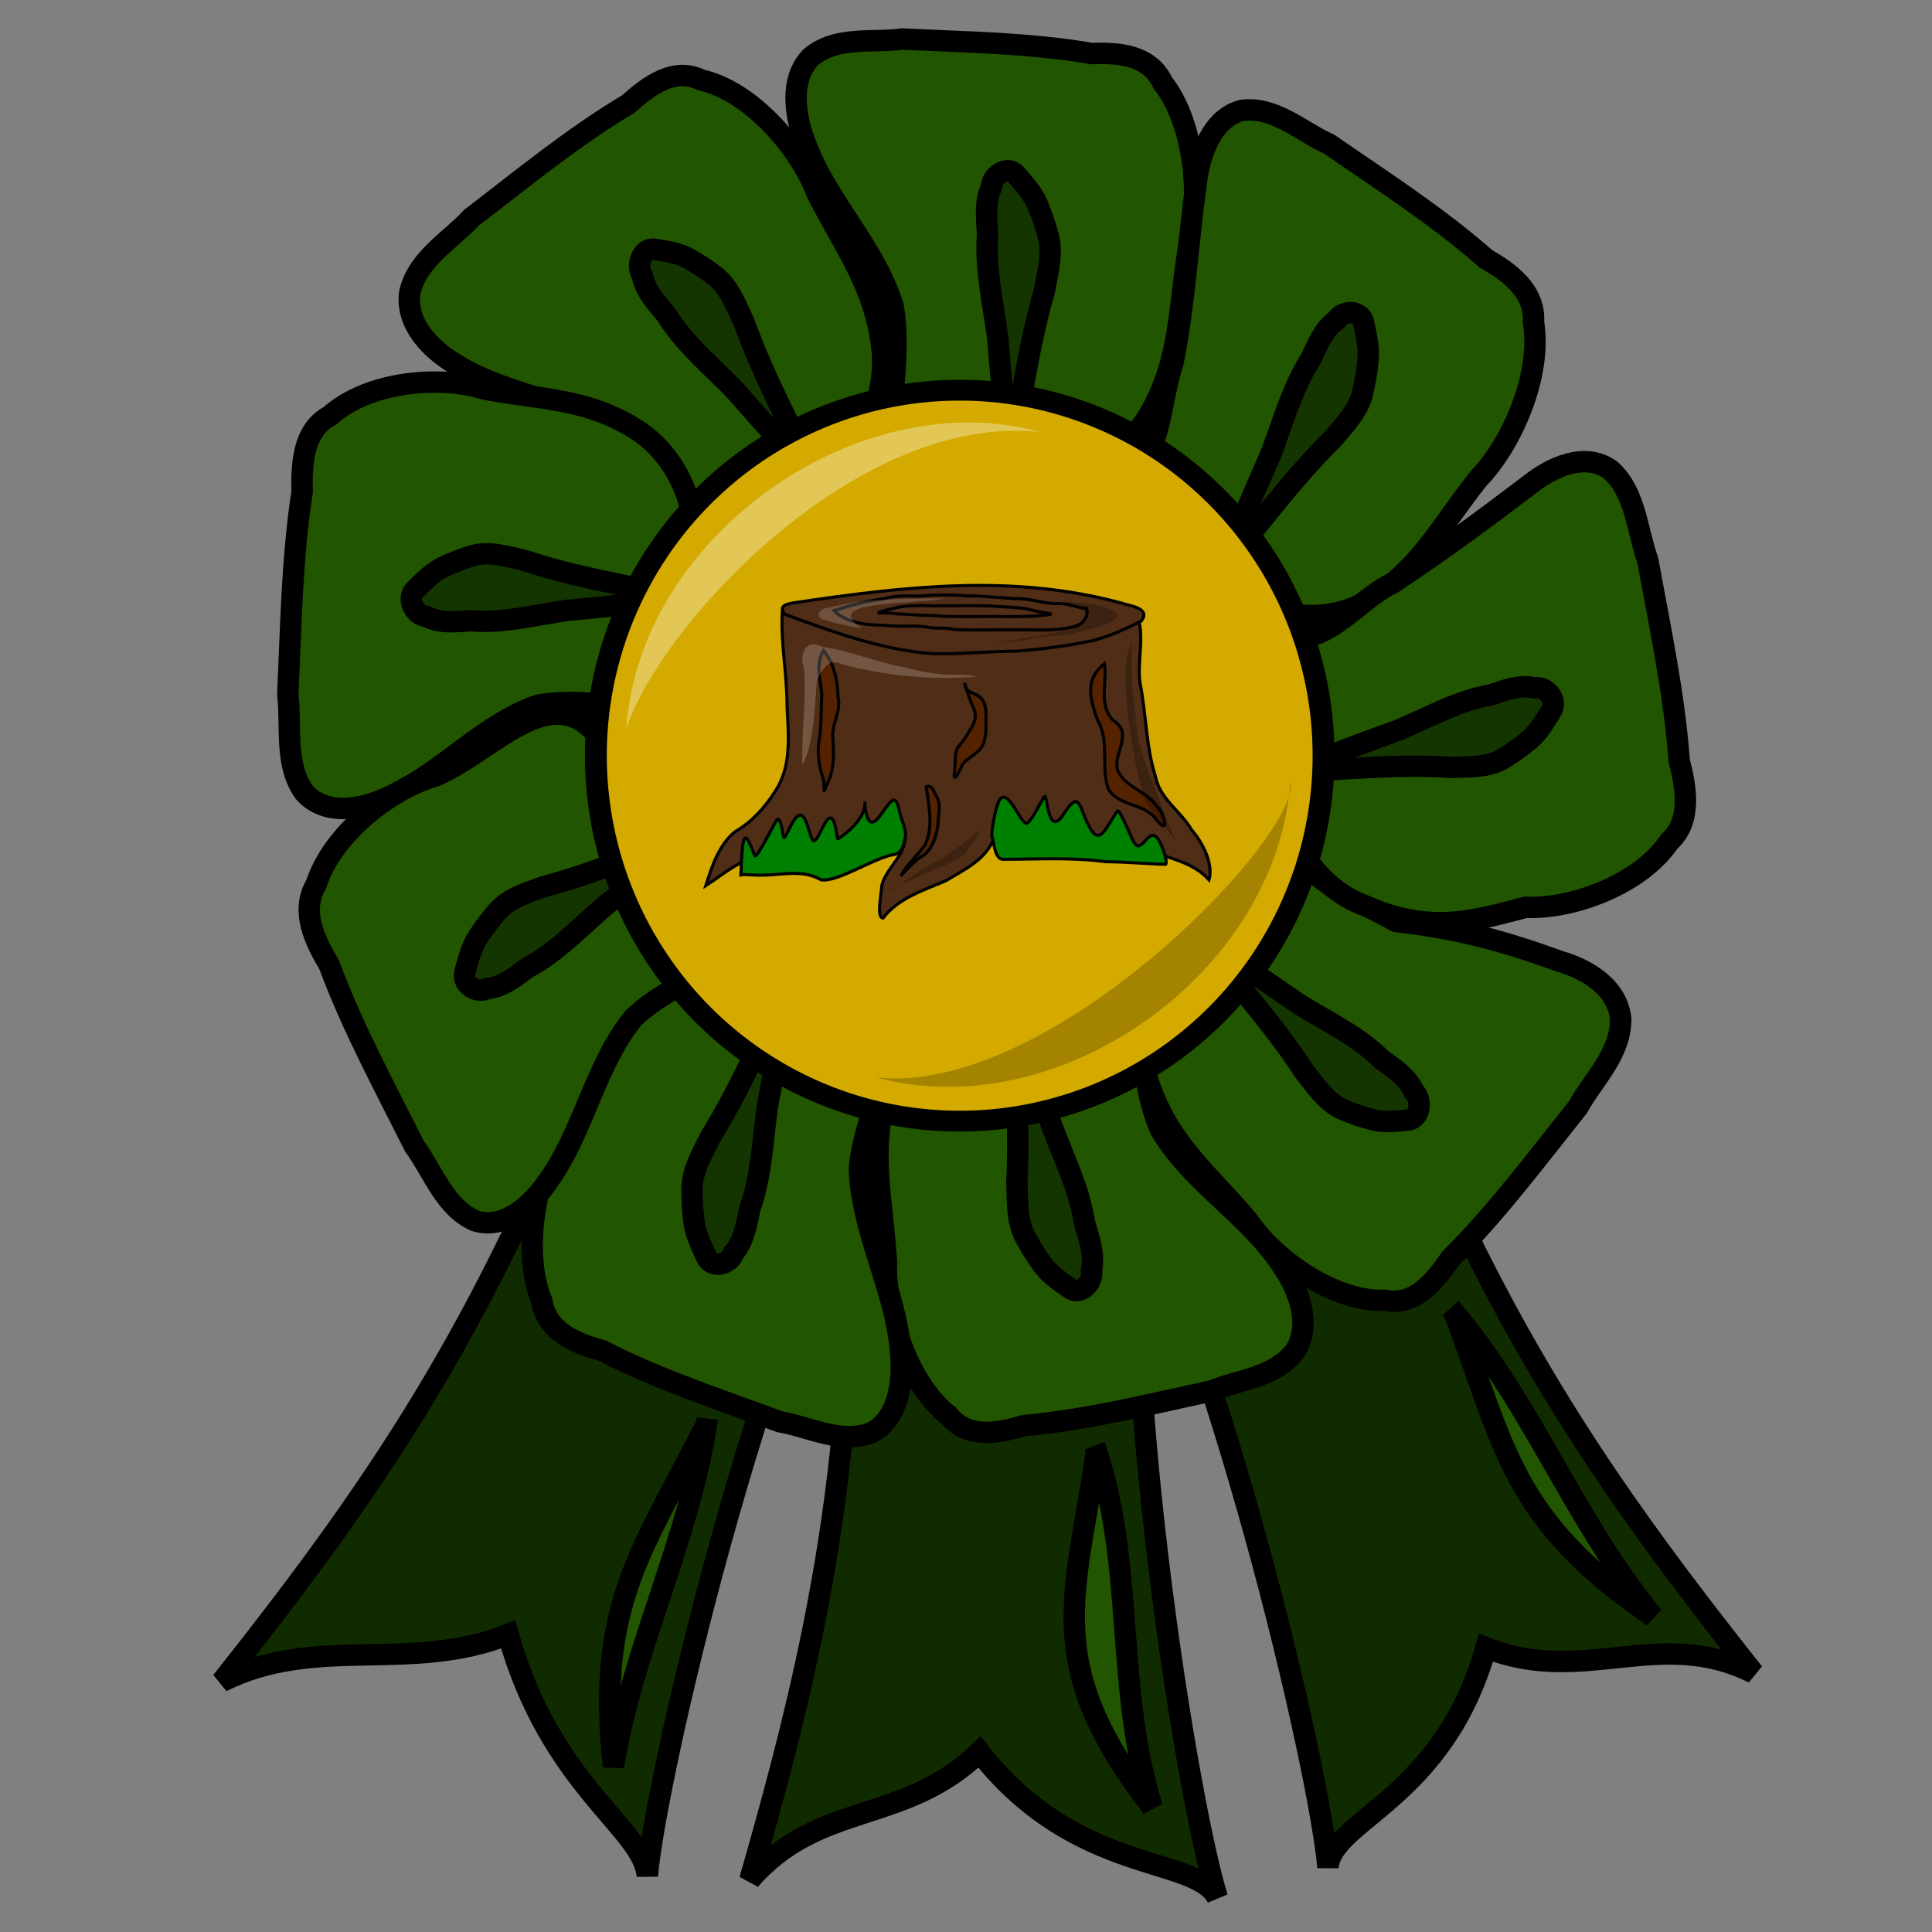 <?xml version="1.0" encoding="UTF-8" standalone="no"?>
<!-- Created with Inkscape (http://www.inkscape.org/) -->
<svg
   xmlns:dc="http://purl.org/dc/elements/1.1/"
   xmlns:cc="http://creativecommons.org/ns#"
   xmlns:rdf="http://www.w3.org/1999/02/22-rdf-syntax-ns#"
   xmlns:svg="http://www.w3.org/2000/svg"
   xmlns="http://www.w3.org/2000/svg"
   xmlns:sodipodi="http://sodipodi.sourceforge.net/DTD/sodipodi-0.dtd"
   xmlns:inkscape="http://www.inkscape.org/namespaces/inkscape"
   width="250"
   height="250"
   id="svg2"
   sodipodi:version="0.32"
   inkscape:version="0.46"
   sodipodi:docname="logaward3.svg"
   inkscape:output_extension="org.inkscape.output.svg.inkscape"
   inkscape:export-filename="P:\pidgey2\data\images\marrowaward3.png"
   inkscape:export-xdpi="92.160004"
   inkscape:export-ydpi="92.160004"
   version="1.0">
  <rect width="100%" height="100%" fill="#808080" stroke="none"/>
  <defs
     id="defs4">
    <inkscape:perspective
       sodipodi:type="inkscape:persp3d"
       inkscape:vp_x="0 : 125 : 1"
       inkscape:vp_y="0 : 1000 : 0"
       inkscape:vp_z="250 : 125 : 1"
       inkscape:persp3d-origin="125 : 83.333333 : 1"
       id="perspective3645" />
  </defs>
  <sodipodi:namedview
     id="base"
     pagecolor="#cb90ff"
     bordercolor="#666666"
     borderopacity="1.0"
     gridtolerance="10000"
     guidetolerance="10"
     objecttolerance="10"
     inkscape:pageopacity="0"
     inkscape:pageshadow="2"
     inkscape:zoom="2.42"
     inkscape:cx="123.86059"
     inkscape:cy="138.72824"
     inkscape:document-units="px"
     inkscape:current-layer="layer1"
     showgrid="false"
     inkscape:window-width="668"
     inkscape:window-height="810"
     inkscape:window-x="1012"
     inkscape:window-y="83" />
  <g
     inkscape:label="Layer 1"
     inkscape:groupmode="layer"
     id="layer1">
    <path
       style="opacity:1;fill:#112b00;fill-opacity:1;stroke:#000000;stroke-width:2.769;stroke-miterlimit:4;stroke-dasharray:none;stroke-opacity:1"
       d="M 110.321,143.903 C 111.216,185.95 106.768,209.482 97.027,243.254 C 105.963,232.945 116.958,236.205 126.745,226.714 C 139.34,242.807 154.692,240.036 157.531,245.567 C 153.931,234.372 144.046,175.659 147.789,142.103 C 142.756,143.524 115.172,141.972 110.321,143.903 z"
       id="path3306"
       sodipodi:nodetypes="cccccc"
       inkscape:transform-center-x="4.4505107"
       inkscape:transform-center-y="7.6872443" />
    <path
       style="opacity:1;fill:#112b00;fill-opacity:1;stroke:#000000;stroke-width:2.769;stroke-miterlimit:4;stroke-dasharray:none;stroke-opacity:1"
       d="M 78.757,130.765 C 63.598,169.994 50.536,190.068 28.684,217.599 C 40.87,211.463 53.089,216.546 65.749,211.489 C 71.28,231.163 83.242,236.549 83.765,242.744 C 84.692,231.022 97.874,172.96 114.096,143.348 C 108.9,142.748 83.978,130.825 78.757,130.765 z"
       id="path3304"
       sodipodi:nodetypes="cccccc" />
    <path
       style="opacity:1;fill:#112b00;fill-opacity:1;stroke:#000000;stroke-width:2.769;stroke-miterlimit:4;stroke-dasharray:none;stroke-opacity:1"
       d="M 176.842,129.651 C 192.002,168.881 205.064,188.954 226.915,216.485 C 214.73,210.349 204.938,218.264 192.278,213.207 C 186.748,232.881 172.358,235.435 171.834,241.631 C 170.907,229.908 157.725,171.846 141.504,142.234 C 146.699,141.634 171.621,129.711 176.842,129.651 z"
       id="path3274"
       sodipodi:nodetypes="cccccc" />
    <path
       style="fill:#225500;fill-opacity:1;stroke:#000000;stroke-width:2.769;stroke-miterlimit:4;stroke-dasharray:none;stroke-opacity:1"
       d="M 87.898,67.289 C 85.499,63.426 83.292,59.268 80.018,56.173 C 73.626,51.644 65.58,51.243 58.977,47.144 C 55.874,45.316 52.45,42 53.022,37.843 C 54.073,33.434 58.198,31.219 60.982,28.191 C 67.641,23.095 74.151,17.72 81.32,13.453 C 83.888,11.135 87.251,8.601 90.727,10.354 C 97.193,11.784 103.482,19.132 105.677,24.905 C 109.134,31.881 113.262,36.925 114.145,45.231 C 114.856,52.559 110.55,60.202 103.84,62.32 C 100.216,63.141 91.266,67.995 87.898,67.289 z"
       id="path3173"
       sodipodi:nodetypes="ccccccccccc" />
    <path
       style="fill:#112b00;fill-opacity:0.75;stroke:#000000;stroke-width:2.769;stroke-miterlimit:4;stroke-dasharray:none;stroke-opacity:1"
       d="M 95.037,50.441 C 92.011,47.319 88.595,44.54 86.246,40.753 C 84.972,39.237 83.515,37.696 83.108,35.624 C 82.243,34.337 83.129,31.908 84.774,32.266 C 86.225,32.52 87.734,32.71 89.073,33.441 C 90.314,34.128 91.508,34.922 92.64,35.799 C 94.431,37.271 95.275,39.595 96.267,41.684 C 101.557,56.401 111.747,69.474 95.037,50.441 z"
       id="path3175"
       sodipodi:nodetypes="cccccccc" />
    <path
       style="fill:#225500;fill-opacity:1;stroke:#000000;stroke-width:2.769;stroke-miterlimit:4;stroke-dasharray:none;stroke-opacity:1"
       d="M 115.351,53.596 C 115.696,48.972 116.363,44.243 115.577,39.644 C 113.169,31.853 107.077,26.213 104.254,18.622 C 102.871,15.132 102.095,10.259 104.945,7.371 C 108.317,4.601 112.839,5.59 116.776,5.052 C 124.953,5.453 133.174,5.537 141.272,6.928 C 144.63,6.805 148.737,7.039 150.456,10.718 C 154.713,16.121 155.413,26.058 153.803,32.048 C 152.491,39.82 152.823,46.516 148.72,53.63 C 145.047,59.859 137.249,63.017 130.751,60.241 C 127.429,58.488 117.591,56.379 115.351,53.596 z"
       id="path3192"
       sodipodi:nodetypes="ccccccccccc" />
    <path
       style="fill:#112b00;fill-opacity:0.75;stroke:#000000;stroke-width:2.769;stroke-miterlimit:4;stroke-dasharray:none;stroke-opacity:1"
       d="M 129.106,43.742 C 128.53,39.285 127.45,34.841 127.791,30.309 C 127.665,28.274 127.41,26.098 128.286,24.201 C 128.351,22.617 130.449,21.294 131.536,22.664 C 132.53,23.824 133.606,24.972 134.236,26.433 C 134.815,27.794 135.294,29.208 135.678,30.647 C 136.235,32.99 135.557,35.374 135.13,37.673 C 130.788,52.741 131.247,69.761 129.106,43.742 z"
       id="path3194"
       sodipodi:nodetypes="cccccccc" />
    <path
       style="fill:#225500;fill-opacity:1;stroke:#000000;stroke-width:2.769;stroke-miterlimit:4;stroke-dasharray:none;stroke-opacity:1"
       d="M 147.933,59.83 C 150.407,56.022 150.289,51.404 151.774,47.007 C 153.36,38.979 153.672,31.714 154.806,23.634 C 155.254,19.873 156.876,15.246 160.698,14.288 C 164.914,13.714 168.355,17.006 172.009,18.665 C 178.884,23.421 185.945,27.927 192.287,33.496 C 195.245,35.201 198.682,37.618 198.436,41.723 C 199.571,48.686 195.499,57.647 191.289,61.954 C 186.499,67.96 183.634,73.923 176.743,77.855 C 170.637,81.255 162.415,79.778 158.109,73.876 C 156.063,70.57 148.557,63.443 147.933,59.83 z"
       id="path3196"
       sodipodi:nodetypes="ccccccccccc"
       inkscape:transform-center-x="-6.4296171"
       inkscape:transform-center-y="3.7300059" />
    <path
       style="fill:#112b00;fill-opacity:0.75;stroke:#000000;stroke-width:2.769;stroke-miterlimit:4;stroke-dasharray:none;stroke-opacity:1"
       d="M 164.452,58.736 C 166.052,54.576 167.211,50.154 169.637,46.423 C 170.487,44.598 171.29,42.581 172.94,41.414 C 173.741,40.08 176.176,40.07 176.471,41.839 C 176.783,43.377 177.173,44.949 177.03,46.55 C 176.888,48.039 176.637,49.519 176.292,50.968 C 175.671,53.293 173.963,54.987 172.512,56.742 C 161.67,67.417 154.057,82.367 164.452,58.736 z"
       id="path3198"
       sodipodi:nodetypes="cccccccc"
       inkscape:transform-center-x="-2.3778743"
       inkscape:transform-center-y="10.528354" />
    <path
       style="fill:#225500;fill-opacity:1;stroke:#000000;stroke-width:2.769;stroke-miterlimit:4;stroke-dasharray:none;stroke-opacity:1"
       d="M 82.582,91.573 C 78.264,91.184 73.849,90.45 69.55,91.273 C 62.262,93.819 56.968,100.317 49.866,103.307 C 46.599,104.773 42.044,105.584 39.358,102.521 C 36.784,98.899 37.727,94.063 37.241,89.847 C 37.649,81.095 37.762,72.295 39.095,63.632 C 38.994,60.037 39.229,55.641 42.673,53.816 C 47.738,49.281 57.024,48.574 62.613,50.322 C 69.867,51.758 76.123,51.43 82.752,55.852 C 88.556,59.81 91.473,68.171 88.853,75.115 C 87.202,78.664 85.192,89.187 82.582,91.573 z"
       id="path3200"
       sodipodi:nodetypes="ccccccccccc"
       inkscape:transform-center-x="-3.2987788"
       inkscape:transform-center-y="-5.544981" />
    <path
       style="fill:#112b00;fill-opacity:0.75;stroke:#000000;stroke-width:2.769;stroke-miterlimit:4;stroke-dasharray:none;stroke-opacity:1"
       d="M 73.434,78.969 C 69.269,79.567 65.112,80.705 60.88,80.321 C 58.979,80.447 56.945,80.711 55.176,79.765 C 53.697,79.69 52.47,77.438 53.754,76.281 C 54.842,75.222 55.919,74.074 57.286,73.406 C 58.56,72.792 59.883,72.285 61.228,71.88 C 63.419,71.293 65.644,72.029 67.79,72.495 C 81.848,77.205 97.748,76.784 73.434,78.969 z"
       id="path3202"
       sodipodi:nodetypes="cccccccc"
       inkscape:transform-center-x="-8.2443511"
       inkscape:transform-center-y="-7.9226318" />
    <path
       style="fill:#225500;fill-opacity:1;stroke:#000000;stroke-width:2.769;stroke-miterlimit:4;stroke-dasharray:none;stroke-opacity:1"
       d="M 169.278,112.256 C 172.47,115.392 176.794,117.078 180.665,119.244 C 188.743,120.164 194.684,121.798 201.861,124.406 C 205.283,125.387 209.349,127.729 209.723,131.912 C 209.688,136.462 206.178,139.669 204.152,143.323 C 198.826,149.977 193.706,156.863 187.7,162.842 C 185.725,165.751 183.026,169.073 179.259,168.261 C 172.661,168.53 164.912,163.007 161.491,157.963 C 156.574,152.075 151.439,148.236 148.724,140.397 C 146.396,133.464 148.868,124.941 154.909,121.165 C 158.244,119.439 165.85,112.434 169.278,112.256 z"
       id="path3204"
       sodipodi:nodetypes="ccccccccccc" />
    <path
       style="fill:#112b00;fill-opacity:0.75;stroke:#000000;stroke-width:2.769;stroke-miterlimit:4;stroke-dasharray:none;stroke-opacity:1"
       d="M 168.073,129.926 C 171.709,132.182 175.647,134.005 178.774,137.08 C 180.35,138.226 182.11,139.349 182.968,141.256 C 184.095,142.285 183.778,144.87 182.101,144.944 C 180.635,145.069 179.128,145.271 177.664,144.905 C 176.306,144.555 174.969,144.09 173.674,143.529 C 171.605,142.558 170.266,140.519 168.836,138.744 C 160.41,125.81 147.593,115.727 168.073,129.926 z"
       id="path3206"
       sodipodi:nodetypes="cccccccc" />
    <path
       style="fill:#225500;fill-opacity:1;stroke:#000000;stroke-width:2.769;stroke-miterlimit:4;stroke-dasharray:none;stroke-opacity:1"
       d="M 147.227,132.514 C 147.925,137.092 148.334,141.854 150.126,146.119 C 154.206,153.065 161.382,156.981 165.82,163.628 C 167.943,166.663 169.786,171.195 167.664,174.73 C 165.009,178.283 160.398,178.482 156.695,180.012 C 148.666,181.718 140.666,183.742 132.491,184.466 C 129.259,185.445 125.219,186.271 122.727,183.139 C 117.386,178.984 114.485,169.514 114.709,163.286 C 114.245,155.404 112.426,148.988 114.819,141.03 C 116.994,134.04 123.859,128.976 130.788,130.007 C 134.406,130.858 144.43,130.385 147.227,132.514 z"
       id="path3208"
       sodipodi:nodetypes="ccccccccccc" />
    <path
       style="fill:#112b00;fill-opacity:0.75;stroke:#000000;stroke-width:2.769;stroke-miterlimit:4;stroke-dasharray:none;stroke-opacity:1"
       d="M 136.075,145.605 C 137.63,149.785 139.672,153.824 140.354,158.311 C 140.931,160.254 141.665,162.302 141.238,164.368 C 141.53,165.923 139.789,167.745 138.427,166.693 C 137.203,165.821 135.901,164.983 134.963,163.726 C 134.097,162.552 133.315,161.302 132.621,160.004 C 131.556,157.871 131.681,155.382 131.582,153.041 C 132.429,137.298 128.179,120.891 136.075,145.605 z"
       id="path3210"
       sodipodi:nodetypes="cccccccc" />
    <path
       style="fill:#225500;fill-opacity:1;stroke:#000000;stroke-width:2.769;stroke-miterlimit:4;stroke-dasharray:none;stroke-opacity:1"
       d="M 115.099,137.842 C 113.548,142.173 111.66,146.508 111.202,151.158 C 111.456,159.359 115.813,166.611 116.518,174.746 C 116.924,178.513 116.383,183.422 112.887,185.331 C 108.921,186.969 104.844,184.653 100.925,183.979 C 93.187,181.122 85.324,178.556 77.921,174.773 C 74.668,173.876 70.79,172.41 70.111,168.361 C 67.453,161.891 69.403,152.147 72.528,146.887 C 75.836,139.829 77.284,133.305 83.097,127.721 C 88.265,122.856 96.578,122.184 102.079,126.811 C 104.804,129.497 113.685,134.494 115.099,137.842 z"
       id="path3212"
       sodipodi:nodetypes="ccccccccccc"
       inkscape:transform-center-x="7.6387536"
       inkscape:transform-center-y="-3.6444301" />
    <path
       style="fill:#112b00;fill-opacity:0.75;stroke:#000000;stroke-width:2.769;stroke-miterlimit:4;stroke-dasharray:none;stroke-opacity:1"
       d="M 99.305,143.137 C 98.681,147.585 98.545,152.176 97.022,156.42 C 96.606,158.409 96.277,160.574 94.935,162.129 C 94.456,163.63 92.094,164.264 91.413,162.621 C 90.766,161.208 90.036,159.782 89.817,158.19 C 89.621,156.709 89.534,155.207 89.545,153.712 C 89.629,151.295 90.908,149.213 91.925,147.137 C 100.065,133.994 104.115,117.529 99.305,143.137 z"
       id="path3214"
       sodipodi:nodetypes="cccccccc"
       inkscape:transform-center-x="5.4401982"
       inkscape:transform-center-y="-9.8402252" />
    <path
       style="fill:#225500;fill-opacity:1;stroke:#000000;stroke-width:2.769;stroke-miterlimit:4;stroke-dasharray:none;stroke-opacity:1"
       d="M 168.818,82.467 C 173.098,81.739 176.297,77.301 180.288,75.401 C 186.794,71.063 191.733,67.416 197.961,62.693 C 200.805,60.433 205.046,58.479 208.339,60.764 C 211.648,63.621 211.814,68.558 213.228,72.528 C 214.788,81.13 216.646,89.703 217.289,98.456 C 218.19,101.921 218.944,106.249 216.009,108.903 C 212.105,114.604 203.247,117.669 197.43,117.404 C 191.136,119.015 185.217,121.023 176.64,117.194 C 170.119,114.838 165.417,107.468 166.409,100.054 C 167.218,96.185 166.818,85.453 168.818,82.467 z"
       id="path3216"
       sodipodi:nodetypes="ccccccccccc"
       inkscape:transform-center-x="0.5660728"
       inkscape:transform-center-y="4.2188502" />
    <path
       style="fill:#112b00;fill-opacity:0.75;stroke:#000000;stroke-width:2.769;stroke-miterlimit:4;stroke-dasharray:none;stroke-opacity:1"
       d="M 181.002,94.46 C 184.912,92.812 188.694,90.643 192.888,89.931 C 194.706,89.322 196.622,88.544 198.551,89.01 C 200.004,88.703 201.698,90.576 200.711,92.029 C 199.891,93.336 199.102,94.725 197.925,95.725 C 196.824,96.647 195.653,97.479 194.438,98.216 C 192.442,99.348 190.117,99.203 187.929,99.3 C 173.227,98.328 157.882,102.81 181.002,94.46 z"
       id="path3218"
       sodipodi:nodetypes="cccccccc"
       inkscape:transform-center-x="6.3299937"
       inkscape:transform-center-y="8.1100064" />
    <path
       style="fill:#225500;fill-opacity:1;stroke:#000000;stroke-width:2.769;stroke-miterlimit:4;stroke-dasharray:none;stroke-opacity:1"
       d="M 93.296,124.756 C 89.409,126.805 85.272,128.612 81.984,131.69 C 76.965,137.892 75.557,146.381 70.91,152.863 C 68.816,155.921 65.303,159.129 61.527,157.986 C 57.577,156.303 56.057,151.638 53.61,148.293 C 49.746,140.568 45.606,132.965 42.577,124.805 C 40.76,121.78 38.845,117.884 40.918,114.42 C 43.074,107.739 50.691,102.01 56.322,100.424 C 63.305,97.451 70.342,88.813 76.243,94.051 C 83.123,94.241 89.648,99.796 90.746,107.192 C 91.04,111.145 94.384,121.272 93.296,124.756 z"
       id="path3220"
       sodipodi:nodetypes="ccccccccccc"
       inkscape:transform-center-x="2.6226525"
       inkscape:transform-center-y="-3.9246312" />
    <path
       style="fill:#112b00;fill-opacity:0.75;stroke:#000000;stroke-width:2.769;stroke-miterlimit:4;stroke-dasharray:none;stroke-opacity:1"
       d="M 78.348,117.151 C 75.066,119.961 72.052,123.23 68.241,125.235 C 66.672,126.392 65.057,127.741 63.086,127.906 C 61.781,128.658 59.646,127.405 60.189,125.705 C 60.611,124.197 60.981,122.62 61.831,121.292 C 62.628,120.064 63.517,118.899 64.475,117.81 C 66.07,116.098 68.331,115.501 70.394,114.717 C 84.709,110.997 98.132,101.863 78.348,117.151 z"
       id="path3222"
       sodipodi:nodetypes="cccccccc"
       inkscape:transform-center-x="-3.4139144"
       inkscape:transform-center-y="-9.824667" />
    <path
       style="opacity:1;fill:#225500;fill-opacity:1;stroke:#000000;stroke-width:2.769;stroke-miterlimit:4;stroke-dasharray:none;stroke-opacity:1"
       d="M 91.524,183.614 C 89.238,199.19 81.924,213.085 79.375,228.577 C 77.119,207.556 83.127,200.672 91.398,184.303 C 91.462,184.079 91.507,183.848 91.524,183.614 z"
       id="path3308"
       sodipodi:nodetypes="cccc" />
    <path
       style="opacity:1;fill:#225500;fill-opacity:1;stroke:#000000;stroke-width:2.769;stroke-miterlimit:4;stroke-dasharray:none;stroke-opacity:1"
       d="M 141.68,187.134 C 146.925,202.539 144.26,218.418 149.093,233.851 C 134.578,215.225 139.218,206.392 141.878,187.825 C 141.846,187.591 141.783,187.358 141.68,187.134 z"
       id="path3317"
       sodipodi:nodetypes="cccc" />
    <path
       style="opacity:1;fill:#225500;fill-opacity:1;stroke:#000000;stroke-width:2.769;stroke-miterlimit:4;stroke-dasharray:none;stroke-opacity:1"
       d="M 187.735,169.3 C 198.279,181.615 203.634,196.714 213.91,209.178 C 195.578,196.722 194.756,187.382 188.183,169.864 C 188.055,169.662 187.907,169.471 187.735,169.3 z"
       id="path3319"
       sodipodi:nodetypes="cccc" />
    <path
       sodipodi:type="arc"
       style="fill:#d4aa00;fill-opacity:1;stroke:#000000;stroke-width:2.222;stroke-miterlimit:4;stroke-dasharray:none;stroke-opacity:1"
       id="path3416"
       sodipodi:cx="145.24794"
       sodipodi:cy="104.75207"
       sodipodi:rx="36.983471"
       sodipodi:ry="39.049587"
       d="M 182.231,104.752 A 36.983,39.05 0 1 1 108.264,104.752 A 36.983,39.05 0 1 1 182.231,104.752 z"
       transform="matrix(1.273,0,0,1.211,-60.714,-29.072)" />
    <path
       style="opacity:1;fill:#ffffff;fill-opacity:0.337;stroke:none;stroke-width:2;stroke-miterlimit:4;stroke-dasharray:none;stroke-opacity:1"
       d="M 134.632,55.895 C 110.867,49.438 82.678,69.543 81.056,94.254 C 85.339,81.083 110.713,53.35 134.632,55.895 z"
       id="path4398"
       sodipodi:nodetypes="ccc" />
    <path
       style="opacity:1;fill:#000000;fill-opacity:0.227;stroke:none;stroke-width:2;stroke-miterlimit:4;stroke-dasharray:none;stroke-opacity:1"
       d="M 113.389,139.42 C 137.154,145.877 165.343,125.773 166.964,101.061 C 168.649,107.847 136.074,141.917 113.389,139.42 z"
       id="path4403"
       sodipodi:nodetypes="ccc" />
    <g
       id="g3223"
       transform="translate(-0.215,-0.247)">
      <path
         id="path2409"
         d="M 101.435,79.407 C 101.228,83.476 102.062,87.48 102.053,91.544 C 102.233,95.286 102.719,99.43 100.494,102.687 C 99.153,104.793 97.47,106.647 95.294,107.896 C 93.223,109.603 92.324,112.402 91.549,114.845 C 93.694,113.479 95.908,111.439 98.613,111.05 C 102.66,109.854 106.981,111.697 110.963,110.224 C 113.073,109.986 115.751,107.058 116.919,107.211 C 118.446,110.375 114.901,112.174 114.309,114.904 C 114.28,115.926 113.587,119.012 114.48,119.04 C 116.495,116.43 119.735,115.447 122.621,114.208 C 124.988,112.766 127.817,111.507 128.858,108.648 C 129.508,107.574 129.613,104.155 131.225,106.597 C 133.639,109.086 137.441,108.614 140.582,108.785 C 143.359,108.517 146.104,109.072 148.638,110.234 C 151.401,111.298 154.578,111.758 156.664,114.099 C 157.238,112.051 155.875,109.326 154.419,107.654 C 153.012,105.18 150.253,103.624 149.71,100.659 C 148.507,96.813 148.541,92.747 147.769,88.815 C 147.255,85.915 148.544,81.995 147.178,79.663 C 143.621,79.12 139.996,79.61 136.424,79.124 C 129.347,79.02 122.267,78.767 115.191,78.748 C 110.931,79.561 106.545,78.756 102.257,79.226 L 101.784,79.33 L 101.435,79.407 L 101.435,79.407 z"
         style="opacity:1;fill:#502d16;fill-opacity:1;stroke:#000000;stroke-width:0.397;stroke-miterlimit:4;stroke-dasharray:none;stroke-opacity:1" />
      <path
         sodipodi:nodetypes="cccccccc"
         id="path2399"
         d="M 101.74,79.72 C 107.912,82.004 114.197,84.301 120.785,84.829 C 124.457,84.928 128.12,84.513 131.792,84.505 C 135.102,84.242 138.416,83.825 141.665,83.128 C 143.82,82.551 145.869,81.632 147.863,80.636 C 149.24,78.928 146.344,78.643 145.247,78.266 C 131.188,74.462 117.148,76.151 102.994,78.241 C 102.18,78.385 100.863,78.57 101.74,79.72 z"
         style="opacity:1;fill:#502d16;fill-opacity:1;stroke:#000000;stroke-width:0.397;stroke-miterlimit:4;stroke-dasharray:none;stroke-opacity:1" />
      <path
         sodipodi:nodetypes="cssssssssssscccc"
         id="path2413"
         d="M 96.088,113.473 C 96.142,112.618 96.148,110.509 96.394,109.254 C 96.738,107.493 97.454,110.175 97.921,110.972 C 98.136,111.338 100.294,107.02 100.671,106.441 C 101.177,105.664 101.42,107.616 101.588,108.472 C 101.822,109.669 103.416,103.145 104.643,106.91 C 105.459,109.413 105.405,109.882 106.629,107.378 C 108.024,104.525 108.278,107.062 108.615,108.785 C 108.635,108.886 112.129,106.591 112.129,104.253 C 112.129,103.325 112.084,108.373 113.962,105.972 C 115.223,104.359 116.059,102.478 116.559,105.034 C 116.837,106.454 117.617,107.581 117.323,108.785 C 117.033,109.971 116.852,110.585 115.948,110.816 C 113.398,111.17 108.665,114.423 106.476,114.098 C 103.756,112.545 101.042,113.673 97.768,113.473 C 97.033,113.473 96.759,113.335 96.088,113.473 z"
         style="opacity:1;fill:#008000;fill-opacity:1;stroke:#000000;stroke-width:0.397;stroke-miterlimit:4;stroke-dasharray:none;stroke-opacity:1" />
      <path
         sodipodi:nodetypes="cssssssssssccsc"
         id="path2415"
         d="M 128.628,108.629 C 128.349,108.629 128.952,104.793 129.544,103.784 C 130.411,102.307 131.847,105.517 132.447,106.285 C 132.582,106.457 132.753,106.597 132.905,106.753 C 133.361,107.219 135.004,103.786 135.35,103.316 C 135.753,102.765 135.758,108.783 137.794,105.659 C 139.907,102.417 139.78,104.409 141.002,106.91 C 142.532,110.04 143.214,107.382 144.821,105.191 C 145.076,104.844 146.489,108.451 146.96,109.254 C 148.03,111.077 148.966,106.483 150.321,109.254 C 150.779,110.191 151.23,111.47 151.085,112.066 C 151.055,112.186 145.872,111.754 143.294,111.754 C 138.869,111.15 134.444,111.441 130.003,111.441 C 129.339,111.441 129.07,110.594 128.933,110.035 C 128.818,109.562 128.768,109.346 128.628,108.629 z"
         style="opacity:1;fill:#008000;fill-opacity:1;stroke:#000000;stroke-width:0.397;stroke-miterlimit:4;stroke-dasharray:none;stroke-opacity:1" />
      <path
         id="path2417"
         d="M 106.782,84.408 C 105.691,86.184 106.4,88.255 106.561,90.139 C 106.421,92.11 106.551,94.088 106.206,96.043 C 105.947,97.674 106.169,99.32 106.696,100.869 C 107.023,101.657 106.589,103.645 107.165,101.834 C 108.208,99.958 108.129,97.828 107.982,95.759 C 107.796,93.913 109.104,92.315 108.659,90.46 C 108.591,88.598 108.312,86.696 107.263,85.117 C 107.113,84.873 106.953,84.636 106.782,84.408 z"
         style="opacity:1;fill:#552200;fill-opacity:1;stroke:#000000;stroke-width:0.397;stroke-miterlimit:4;stroke-dasharray:none;stroke-opacity:1" />
      <path
         id="path2431"
         d="M 120.073,102.065 C 120.396,104.504 121.018,107.151 119.964,109.491 C 119.013,110.936 117.598,112.021 116.778,113.572 C 117.762,112.598 118.647,111.467 119.885,110.81 C 120.957,109.822 121.437,108.29 121.596,106.865 C 121.615,105.65 122.063,104.318 121.351,103.216 C 121.031,102.746 120.856,101.714 120.073,102.065 z"
         style="opacity:1;fill:#552200;fill-opacity:1;stroke:#000000;stroke-width:0.397;stroke-miterlimit:4;stroke-dasharray:none;stroke-opacity:1" />
      <path
         id="path2433"
         d="M 108.157,79.251 C 110.231,78.593 112.329,78.007 114.492,77.745 C 116.024,77.293 117.616,77.329 119.193,77.374 C 121.147,77.233 123.105,77.159 125.06,77.34 C 127.53,77.33 129.982,77.683 132.45,77.729 C 134.1,77.848 135.686,78.442 137.355,78.353 C 138.539,78.332 139.623,78.94 140.8,78.955 C 141.197,79.794 140.354,81.026 139.461,81.243 C 136.793,82.034 133.998,81.677 131.263,81.751 C 128.746,81.705 126.224,81.841 123.71,81.706 C 122.479,81.375 121.194,81.678 119.966,81.356 C 118.167,81.145 116.349,81.397 114.549,81.151 C 112.54,81.117 110.375,80.943 108.675,79.739 C 108.493,79.588 108.323,79.421 108.157,79.251 z"
         style="opacity:1;fill:#502d16;fill-opacity:1;stroke:#000000;stroke-width:0.397;stroke-miterlimit:4;stroke-dasharray:none;stroke-opacity:1" />
      <path
         id="path2435"
         d="M 113.809,79.564 C 114.386,79.259 115.122,79.171 115.769,78.989 C 117.751,78.418 119.821,78.677 121.849,78.626 C 124.06,78.649 126.273,78.582 128.483,78.662 C 130.172,78.829 131.889,78.742 133.552,79.151 C 134.446,79.394 135.368,79.499 136.266,79.72 C 133.312,80.211 130.308,79.977 127.329,80.032 C 125.166,80.027 123.001,80.082 120.843,79.895 C 119.335,79.892 117.833,79.723 116.327,79.684 C 115.49,79.579 114.652,79.547 113.809,79.564 z"
         style="opacity:1;fill:#502d16;fill-opacity:1;stroke:#000000;stroke-width:0.397;stroke-miterlimit:4;stroke-dasharray:none;stroke-opacity:1" />
      <path
         id="path2457"
         d="M 143.141,86.127 C 143.51,88.562 142.301,91.459 144.263,93.462 C 146.916,95.181 144.334,97.535 144.781,99.757 C 145.622,102.106 148.517,102.517 149.864,104.525 C 150.814,105.264 151.657,108.558 149.878,106.35 C 148.371,104.105 145.013,104.687 143.612,102.306 C 142.639,99.409 143.842,96.141 142.229,93.41 C 141.48,91.341 140.625,88.734 142.35,86.887 C 142.584,86.604 142.85,86.348 143.141,86.127 z"
         style="opacity:1;fill:#552200;fill-opacity:1;stroke:#000000;stroke-width:0.397;stroke-miterlimit:4;stroke-dasharray:none;stroke-opacity:1" />
      <path
         id="path2461"
         d="M 125.05,88.627 C 125.342,89.758 125.741,90.852 126.208,91.917 C 126.703,92.96 126.255,94.038 125.613,94.88 C 125.224,95.722 124.591,96.377 124.062,97.116 C 123.679,98.152 123.898,99.305 123.69,100.382 C 123.598,101.659 124.408,99.927 124.58,99.548 C 124.946,98.625 125.894,98.272 126.563,97.632 C 127.8,96.767 127.838,95.071 127.8,93.69 C 127.81,92.645 127.922,91.48 127.198,90.63 C 126.561,89.848 125.01,89.953 125.05,88.627 L 125.05,88.627 z"
         style="opacity:1;fill:#552200;fill-opacity:1;stroke:#000000;stroke-width:0.397;stroke-miterlimit:4;stroke-dasharray:none;stroke-opacity:1" />
      <path
         sodipodi:nodetypes="cccccc"
         id="path3253"
         d="M 122.364,77.688 C 119.033,77.653 115.699,77.768 112.375,77.973 C 110.594,78.196 108.816,78.511 107.078,78.956 C 105.994,79.056 105.74,80.389 106.982,80.472 C 108.546,81.021 110.191,81.263 111.806,81.576 C 105.926,77.822 119.092,78.506 122.364,77.688 z"
         style="opacity:1;fill:#ffffff;fill-opacity:0.174;stroke:none;stroke-width:1.5;stroke-miterlimit:4;stroke-dasharray:none;stroke-opacity:1" />
      <path
         sodipodi:nodetypes="ccccccccc"
         id="path3258"
         d="M 137.641,78.001 C 140.053,78.432 142.54,78.135 144.713,79.584 C 145.064,80.211 144.101,80.672 143.655,80.902 C 142.312,81.479 140.863,81.722 139.46,82.099 C 138.301,82.386 137.115,82.557 135.922,82.549 C 134.38,82.626 132.898,83.124 131.368,83.284 C 130.511,83.347 129.65,83.318 128.792,83.307 C 130.028,83.186 131.28,83.166 132.492,82.866 C 135.907,82.336 146.048,80.963 137.641,78.001 z"
         style="opacity:1;fill:#000000;fill-opacity:0.256;stroke:none;stroke-width:1.5;stroke-miterlimit:4;stroke-dasharray:none;stroke-opacity:1" />
      <path
         sodipodi:nodetypes="cccccc"
         id="path3263"
         d="M 146.654,83.47 C 146.556,86.514 146.701,89.556 147.119,92.564 C 147.243,95.838 148.266,98.971 149.538,101.939 C 150.437,104.478 151.41,107.005 152.541,109.427 C 151.033,106.938 148.442,105.099 147.862,102.079 C 146.882,98.408 144.676,86.745 146.654,83.47 z"
         style="opacity:1;fill:#000000;fill-opacity:0.256;stroke:none;stroke-width:1.5;stroke-miterlimit:4;stroke-dasharray:none;stroke-opacity:1" />
      <path
         sodipodi:nodetypes="cccccccc"
         id="path3269"
         d="M 125.246,110.454 C 124.369,111.547 122.981,111.978 121.749,112.508 C 120.103,113.109 118.601,114.049 116.939,114.613 C 116.354,114.852 115.272,115.202 115.131,115.588 C 116.518,114.72 117.964,113.941 119.226,112.882 C 120.214,112.191 121.401,111.879 122.369,111.144 C 123.761,110.176 125.185,109.236 126.399,108.034 C 128.091,106.938 125.564,109.866 125.246,110.454 z"
         style="opacity:1;fill:#000000;fill-opacity:0.256;stroke:none;stroke-width:1.5;stroke-miterlimit:4;stroke-dasharray:none;stroke-opacity:1" />
      <path
         sodipodi:nodetypes="cccccccsc"
         id="path3201"
         d="M 104.032,99.253 C 103.895,95.093 104.575,90.945 104.259,86.789 C 103.571,84.841 104.484,82.796 106.641,83.951 C 110.183,84.472 113.511,85.874 117.017,86.559 C 119.455,87.163 121.93,87.695 124.455,87.541 C 125.419,87.512 127.817,87.9 125.549,87.879 C 120.011,88.207 114.434,87.619 109.067,86.177 C 107.431,85.276 106.434,87.212 105.99,88.147 C 105.698,88.765 105.839,96.168 104.032,99.253 z"
         style="opacity:1;fill:#ffffff;fill-opacity:0.192;stroke:none;stroke-width:1.5;stroke-miterlimit:4;stroke-dasharray:none;stroke-opacity:1" />
    </g>
  </g>
</svg>
